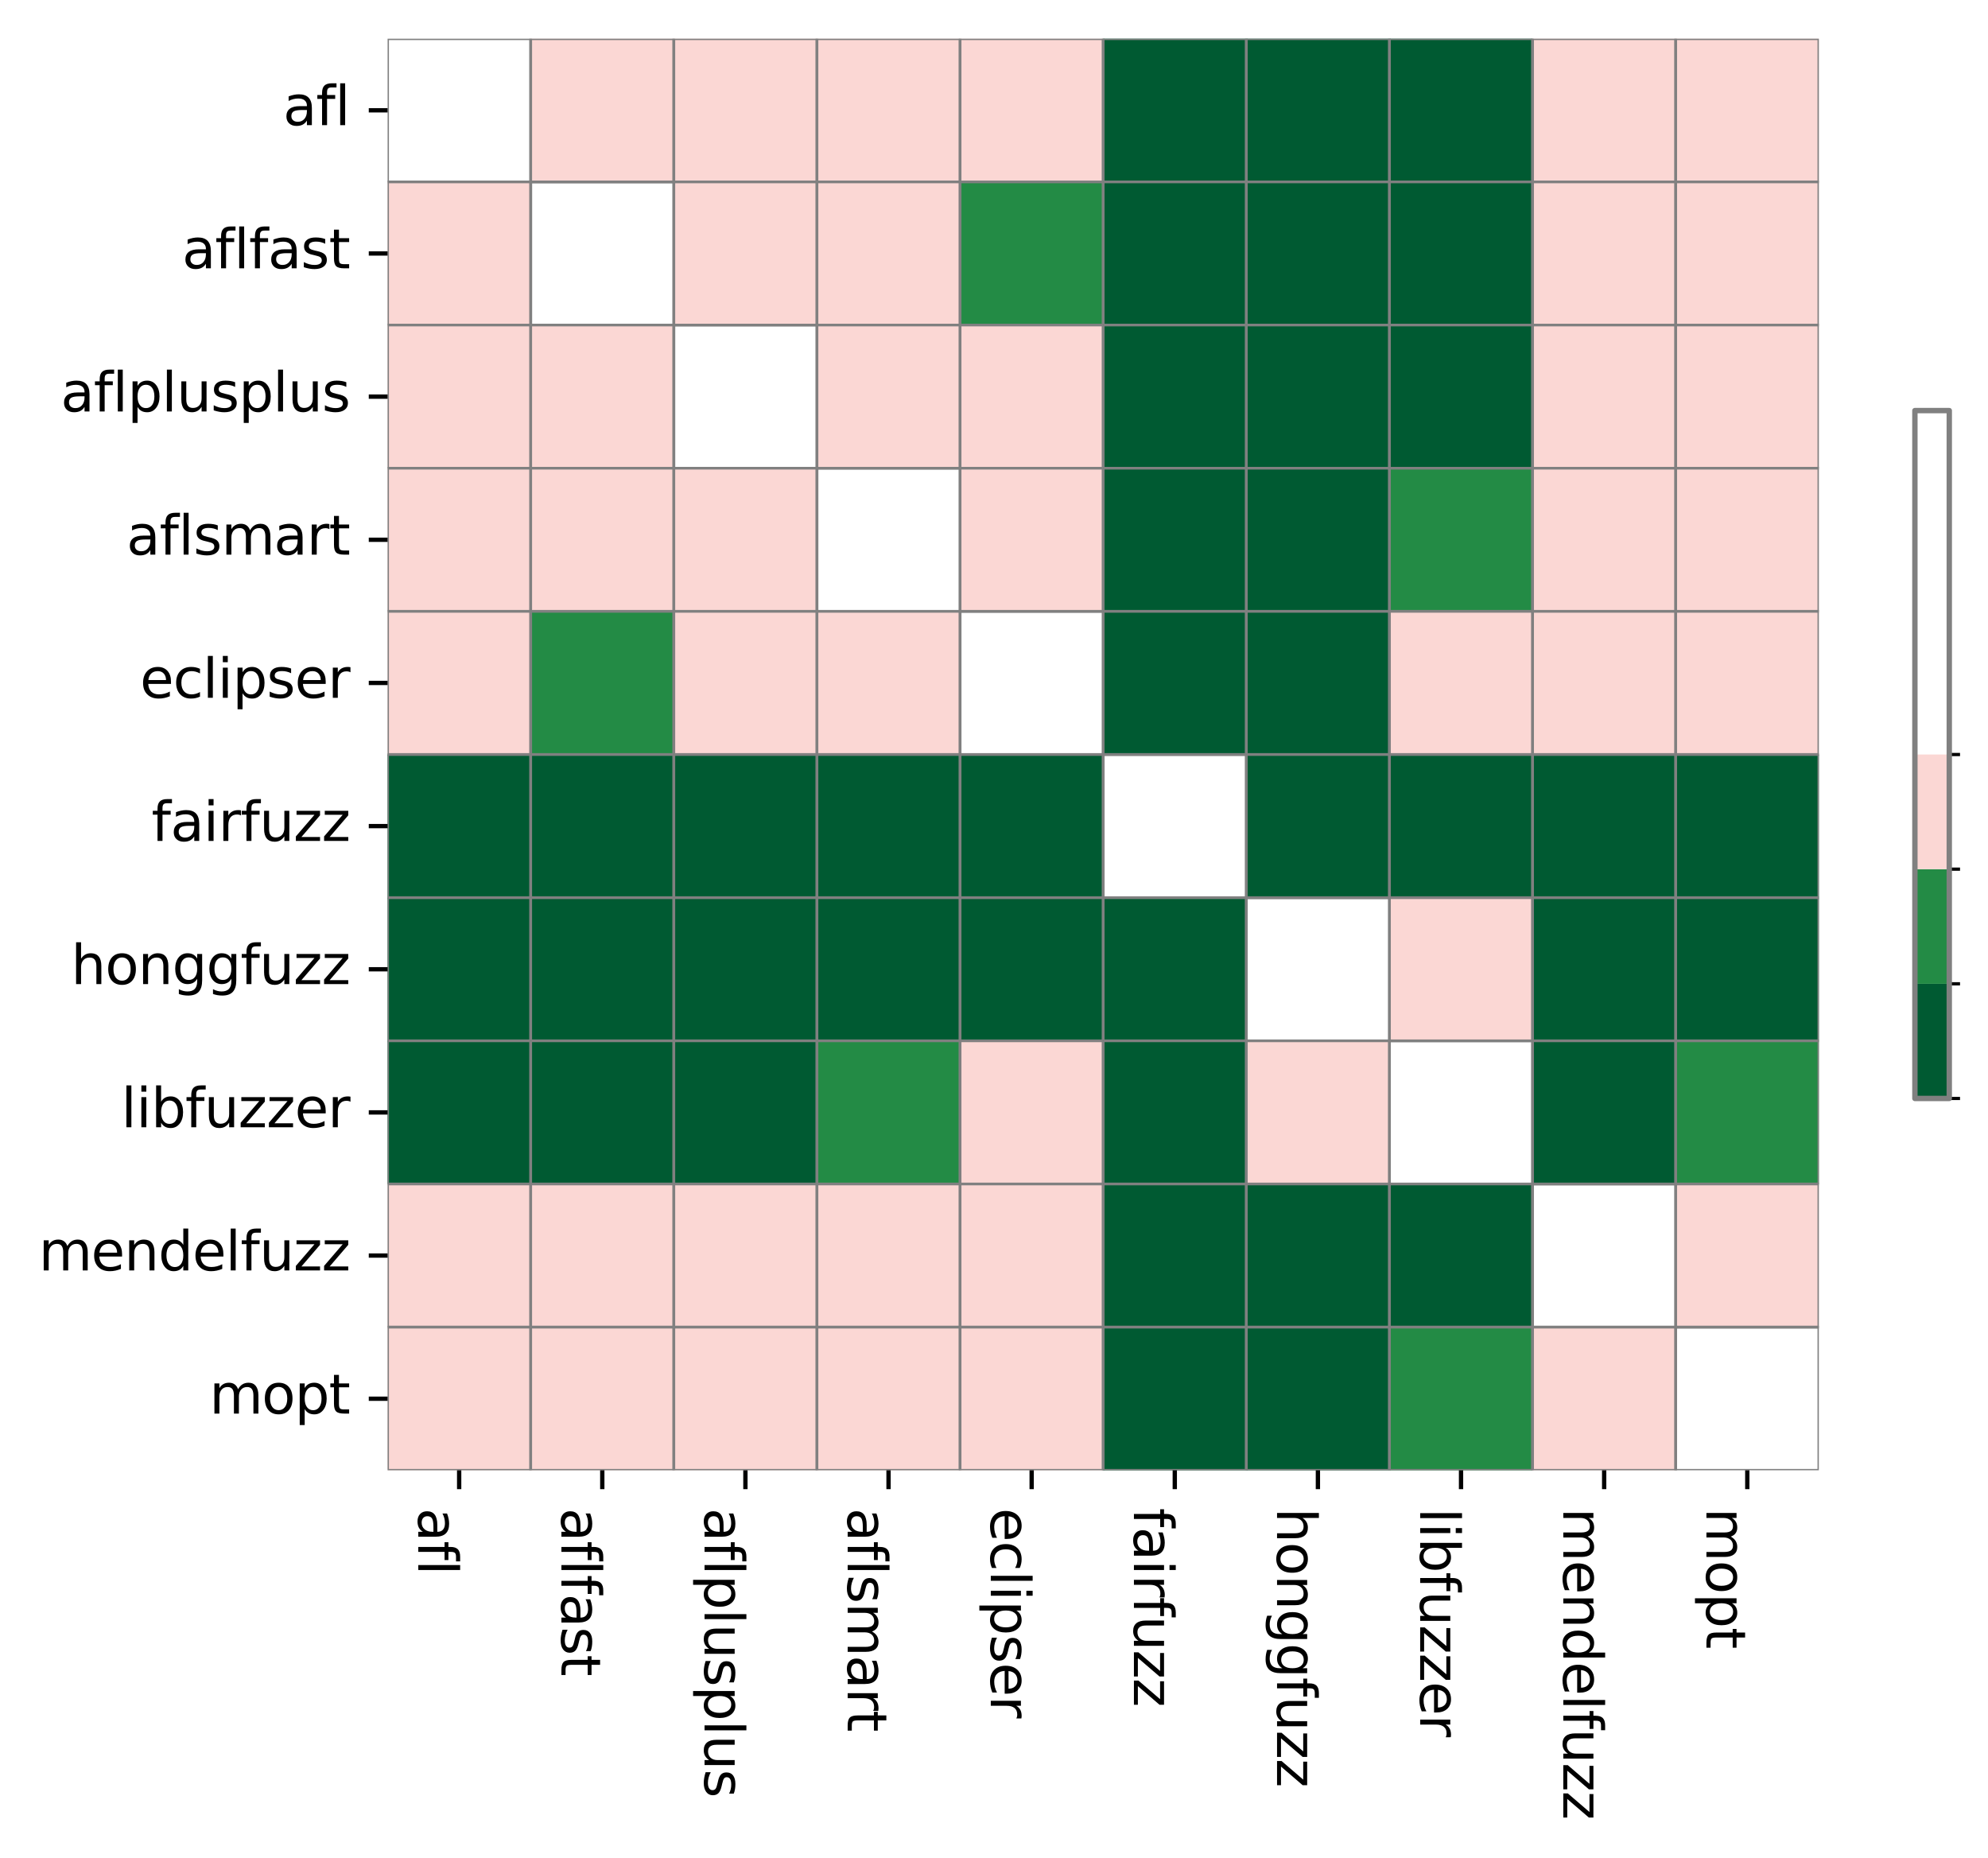 <?xml version="1.0" encoding="utf-8" standalone="no"?>
<!DOCTYPE svg PUBLIC "-//W3C//DTD SVG 1.1//EN"
  "http://www.w3.org/Graphics/SVG/1.1/DTD/svg11.dtd">
<svg xmlns:xlink="http://www.w3.org/1999/xlink" width="369.627pt" height="345.378pt" viewBox="0 0 369.627 345.378" xmlns="http://www.w3.org/2000/svg" version="1.1">
 <defs>
  <style type="text/css">*{stroke-linejoin: round; stroke-linecap: butt}</style>
 </defs>
 <g id="figure_1">
  <g id="patch_1">
   <path d="M 0 345.378 
L 369.627 345.378 
L 369.627 0 
L 0 0 
z
" style="fill: #ffffff"/>
  </g>
  <g id="axes_1">
   <g id="patch_2">
    <path d="M 72.066 273.312 
L 338.178 273.312 
L 338.178 7.2 
L 72.066 7.2 
z
" style="fill: #ffffff"/>
   </g>
   <g id="QuadMesh_1">
    <path d="M 72.066 7.2 
L 98.677 7.2 
L 98.677 33.811 
L 72.066 33.811 
L 72.066 7.2 
" clip-path="url(#p10886294db)" style="fill: none; stroke: #808080; stroke-width: 0.5"/>
    <path d="M 98.677 7.2 
L 125.288 7.2 
L 125.288 33.811 
L 98.677 33.811 
L 98.677 7.2 
" clip-path="url(#p10886294db)" style="fill: #fbd7d4; stroke: #808080; stroke-width: 0.5"/>
    <path d="M 125.288 7.2 
L 151.899 7.2 
L 151.899 33.811 
L 125.288 33.811 
L 125.288 7.2 
" clip-path="url(#p10886294db)" style="fill: #fbd7d4; stroke: #808080; stroke-width: 0.5"/>
    <path d="M 151.899 7.2 
L 178.51 7.2 
L 178.51 33.811 
L 151.899 33.811 
L 151.899 7.2 
" clip-path="url(#p10886294db)" style="fill: #fbd7d4; stroke: #808080; stroke-width: 0.5"/>
    <path d="M 178.51 7.2 
L 205.122 7.2 
L 205.122 33.811 
L 178.51 33.811 
L 178.51 7.2 
" clip-path="url(#p10886294db)" style="fill: #fbd7d4; stroke: #808080; stroke-width: 0.5"/>
    <path d="M 205.122 7.2 
L 231.733 7.2 
L 231.733 33.811 
L 205.122 33.811 
L 205.122 7.2 
" clip-path="url(#p10886294db)" style="fill: #005a32; stroke: #808080; stroke-width: 0.5"/>
    <path d="M 231.733 7.2 
L 258.344 7.2 
L 258.344 33.811 
L 231.733 33.811 
L 231.733 7.2 
" clip-path="url(#p10886294db)" style="fill: #005a32; stroke: #808080; stroke-width: 0.5"/>
    <path d="M 258.344 7.2 
L 284.955 7.2 
L 284.955 33.811 
L 258.344 33.811 
L 258.344 7.2 
" clip-path="url(#p10886294db)" style="fill: #005a32; stroke: #808080; stroke-width: 0.5"/>
    <path d="M 284.955 7.2 
L 311.566 7.2 
L 311.566 33.811 
L 284.955 33.811 
L 284.955 7.2 
" clip-path="url(#p10886294db)" style="fill: #fbd7d4; stroke: #808080; stroke-width: 0.5"/>
    <path d="M 311.566 7.2 
L 338.178 7.2 
L 338.178 33.811 
L 311.566 33.811 
L 311.566 7.2 
" clip-path="url(#p10886294db)" style="fill: #fbd7d4; stroke: #808080; stroke-width: 0.5"/>
    <path d="M 72.066 33.811 
L 98.677 33.811 
L 98.677 60.422 
L 72.066 60.422 
L 72.066 33.811 
" clip-path="url(#p10886294db)" style="fill: #fbd7d4; stroke: #808080; stroke-width: 0.5"/>
    <path d="M 98.677 33.811 
L 125.288 33.811 
L 125.288 60.422 
L 98.677 60.422 
L 98.677 33.811 
" clip-path="url(#p10886294db)" style="fill: none; stroke: #808080; stroke-width: 0.5"/>
    <path d="M 125.288 33.811 
L 151.899 33.811 
L 151.899 60.422 
L 125.288 60.422 
L 125.288 33.811 
" clip-path="url(#p10886294db)" style="fill: #fbd7d4; stroke: #808080; stroke-width: 0.5"/>
    <path d="M 151.899 33.811 
L 178.51 33.811 
L 178.51 60.422 
L 151.899 60.422 
L 151.899 33.811 
" clip-path="url(#p10886294db)" style="fill: #fbd7d4; stroke: #808080; stroke-width: 0.5"/>
    <path d="M 178.51 33.811 
L 205.122 33.811 
L 205.122 60.422 
L 178.51 60.422 
L 178.51 33.811 
" clip-path="url(#p10886294db)" style="fill: #238b45; stroke: #808080; stroke-width: 0.5"/>
    <path d="M 205.122 33.811 
L 231.733 33.811 
L 231.733 60.422 
L 205.122 60.422 
L 205.122 33.811 
" clip-path="url(#p10886294db)" style="fill: #005a32; stroke: #808080; stroke-width: 0.5"/>
    <path d="M 231.733 33.811 
L 258.344 33.811 
L 258.344 60.422 
L 231.733 60.422 
L 231.733 33.811 
" clip-path="url(#p10886294db)" style="fill: #005a32; stroke: #808080; stroke-width: 0.5"/>
    <path d="M 258.344 33.811 
L 284.955 33.811 
L 284.955 60.422 
L 258.344 60.422 
L 258.344 33.811 
" clip-path="url(#p10886294db)" style="fill: #005a32; stroke: #808080; stroke-width: 0.5"/>
    <path d="M 284.955 33.811 
L 311.566 33.811 
L 311.566 60.422 
L 284.955 60.422 
L 284.955 33.811 
" clip-path="url(#p10886294db)" style="fill: #fbd7d4; stroke: #808080; stroke-width: 0.5"/>
    <path d="M 311.566 33.811 
L 338.178 33.811 
L 338.178 60.422 
L 311.566 60.422 
L 311.566 33.811 
" clip-path="url(#p10886294db)" style="fill: #fbd7d4; stroke: #808080; stroke-width: 0.5"/>
    <path d="M 72.066 60.422 
L 98.677 60.422 
L 98.677 87.034 
L 72.066 87.034 
L 72.066 60.422 
" clip-path="url(#p10886294db)" style="fill: #fbd7d4; stroke: #808080; stroke-width: 0.5"/>
    <path d="M 98.677 60.422 
L 125.288 60.422 
L 125.288 87.034 
L 98.677 87.034 
L 98.677 60.422 
" clip-path="url(#p10886294db)" style="fill: #fbd7d4; stroke: #808080; stroke-width: 0.5"/>
    <path d="M 125.288 60.422 
L 151.899 60.422 
L 151.899 87.034 
L 125.288 87.034 
L 125.288 60.422 
" clip-path="url(#p10886294db)" style="fill: none; stroke: #808080; stroke-width: 0.5"/>
    <path d="M 151.899 60.422 
L 178.51 60.422 
L 178.51 87.034 
L 151.899 87.034 
L 151.899 60.422 
" clip-path="url(#p10886294db)" style="fill: #fbd7d4; stroke: #808080; stroke-width: 0.5"/>
    <path d="M 178.51 60.422 
L 205.122 60.422 
L 205.122 87.034 
L 178.51 87.034 
L 178.51 60.422 
" clip-path="url(#p10886294db)" style="fill: #fbd7d4; stroke: #808080; stroke-width: 0.5"/>
    <path d="M 205.122 60.422 
L 231.733 60.422 
L 231.733 87.034 
L 205.122 87.034 
L 205.122 60.422 
" clip-path="url(#p10886294db)" style="fill: #005a32; stroke: #808080; stroke-width: 0.5"/>
    <path d="M 231.733 60.422 
L 258.344 60.422 
L 258.344 87.034 
L 231.733 87.034 
L 231.733 60.422 
" clip-path="url(#p10886294db)" style="fill: #005a32; stroke: #808080; stroke-width: 0.5"/>
    <path d="M 258.344 60.422 
L 284.955 60.422 
L 284.955 87.034 
L 258.344 87.034 
L 258.344 60.422 
" clip-path="url(#p10886294db)" style="fill: #005a32; stroke: #808080; stroke-width: 0.5"/>
    <path d="M 284.955 60.422 
L 311.566 60.422 
L 311.566 87.034 
L 284.955 87.034 
L 284.955 60.422 
" clip-path="url(#p10886294db)" style="fill: #fbd7d4; stroke: #808080; stroke-width: 0.5"/>
    <path d="M 311.566 60.422 
L 338.178 60.422 
L 338.178 87.034 
L 311.566 87.034 
L 311.566 60.422 
" clip-path="url(#p10886294db)" style="fill: #fbd7d4; stroke: #808080; stroke-width: 0.5"/>
    <path d="M 72.066 87.034 
L 98.677 87.034 
L 98.677 113.645 
L 72.066 113.645 
L 72.066 87.034 
" clip-path="url(#p10886294db)" style="fill: #fbd7d4; stroke: #808080; stroke-width: 0.5"/>
    <path d="M 98.677 87.034 
L 125.288 87.034 
L 125.288 113.645 
L 98.677 113.645 
L 98.677 87.034 
" clip-path="url(#p10886294db)" style="fill: #fbd7d4; stroke: #808080; stroke-width: 0.5"/>
    <path d="M 125.288 87.034 
L 151.899 87.034 
L 151.899 113.645 
L 125.288 113.645 
L 125.288 87.034 
" clip-path="url(#p10886294db)" style="fill: #fbd7d4; stroke: #808080; stroke-width: 0.5"/>
    <path d="M 151.899 87.034 
L 178.51 87.034 
L 178.51 113.645 
L 151.899 113.645 
L 151.899 87.034 
" clip-path="url(#p10886294db)" style="fill: none; stroke: #808080; stroke-width: 0.5"/>
    <path d="M 178.51 87.034 
L 205.122 87.034 
L 205.122 113.645 
L 178.51 113.645 
L 178.51 87.034 
" clip-path="url(#p10886294db)" style="fill: #fbd7d4; stroke: #808080; stroke-width: 0.5"/>
    <path d="M 205.122 87.034 
L 231.733 87.034 
L 231.733 113.645 
L 205.122 113.645 
L 205.122 87.034 
" clip-path="url(#p10886294db)" style="fill: #005a32; stroke: #808080; stroke-width: 0.5"/>
    <path d="M 231.733 87.034 
L 258.344 87.034 
L 258.344 113.645 
L 231.733 113.645 
L 231.733 87.034 
" clip-path="url(#p10886294db)" style="fill: #005a32; stroke: #808080; stroke-width: 0.5"/>
    <path d="M 258.344 87.034 
L 284.955 87.034 
L 284.955 113.645 
L 258.344 113.645 
L 258.344 87.034 
" clip-path="url(#p10886294db)" style="fill: #238b45; stroke: #808080; stroke-width: 0.5"/>
    <path d="M 284.955 87.034 
L 311.566 87.034 
L 311.566 113.645 
L 284.955 113.645 
L 284.955 87.034 
" clip-path="url(#p10886294db)" style="fill: #fbd7d4; stroke: #808080; stroke-width: 0.5"/>
    <path d="M 311.566 87.034 
L 338.178 87.034 
L 338.178 113.645 
L 311.566 113.645 
L 311.566 87.034 
" clip-path="url(#p10886294db)" style="fill: #fbd7d4; stroke: #808080; stroke-width: 0.5"/>
    <path d="M 72.066 113.645 
L 98.677 113.645 
L 98.677 140.256 
L 72.066 140.256 
L 72.066 113.645 
" clip-path="url(#p10886294db)" style="fill: #fbd7d4; stroke: #808080; stroke-width: 0.5"/>
    <path d="M 98.677 113.645 
L 125.288 113.645 
L 125.288 140.256 
L 98.677 140.256 
L 98.677 113.645 
" clip-path="url(#p10886294db)" style="fill: #238b45; stroke: #808080; stroke-width: 0.5"/>
    <path d="M 125.288 113.645 
L 151.899 113.645 
L 151.899 140.256 
L 125.288 140.256 
L 125.288 113.645 
" clip-path="url(#p10886294db)" style="fill: #fbd7d4; stroke: #808080; stroke-width: 0.5"/>
    <path d="M 151.899 113.645 
L 178.51 113.645 
L 178.51 140.256 
L 151.899 140.256 
L 151.899 113.645 
" clip-path="url(#p10886294db)" style="fill: #fbd7d4; stroke: #808080; stroke-width: 0.5"/>
    <path d="M 178.51 113.645 
L 205.122 113.645 
L 205.122 140.256 
L 178.51 140.256 
L 178.51 113.645 
" clip-path="url(#p10886294db)" style="fill: none; stroke: #808080; stroke-width: 0.5"/>
    <path d="M 205.122 113.645 
L 231.733 113.645 
L 231.733 140.256 
L 205.122 140.256 
L 205.122 113.645 
" clip-path="url(#p10886294db)" style="fill: #005a32; stroke: #808080; stroke-width: 0.5"/>
    <path d="M 231.733 113.645 
L 258.344 113.645 
L 258.344 140.256 
L 231.733 140.256 
L 231.733 113.645 
" clip-path="url(#p10886294db)" style="fill: #005a32; stroke: #808080; stroke-width: 0.5"/>
    <path d="M 258.344 113.645 
L 284.955 113.645 
L 284.955 140.256 
L 258.344 140.256 
L 258.344 113.645 
" clip-path="url(#p10886294db)" style="fill: #fbd7d4; stroke: #808080; stroke-width: 0.5"/>
    <path d="M 284.955 113.645 
L 311.566 113.645 
L 311.566 140.256 
L 284.955 140.256 
L 284.955 113.645 
" clip-path="url(#p10886294db)" style="fill: #fbd7d4; stroke: #808080; stroke-width: 0.5"/>
    <path d="M 311.566 113.645 
L 338.178 113.645 
L 338.178 140.256 
L 311.566 140.256 
L 311.566 113.645 
" clip-path="url(#p10886294db)" style="fill: #fbd7d4; stroke: #808080; stroke-width: 0.5"/>
    <path d="M 72.066 140.256 
L 98.677 140.256 
L 98.677 166.867 
L 72.066 166.867 
L 72.066 140.256 
" clip-path="url(#p10886294db)" style="fill: #005a32; stroke: #808080; stroke-width: 0.5"/>
    <path d="M 98.677 140.256 
L 125.288 140.256 
L 125.288 166.867 
L 98.677 166.867 
L 98.677 140.256 
" clip-path="url(#p10886294db)" style="fill: #005a32; stroke: #808080; stroke-width: 0.5"/>
    <path d="M 125.288 140.256 
L 151.899 140.256 
L 151.899 166.867 
L 125.288 166.867 
L 125.288 140.256 
" clip-path="url(#p10886294db)" style="fill: #005a32; stroke: #808080; stroke-width: 0.5"/>
    <path d="M 151.899 140.256 
L 178.51 140.256 
L 178.51 166.867 
L 151.899 166.867 
L 151.899 140.256 
" clip-path="url(#p10886294db)" style="fill: #005a32; stroke: #808080; stroke-width: 0.5"/>
    <path d="M 178.51 140.256 
L 205.122 140.256 
L 205.122 166.867 
L 178.51 166.867 
L 178.51 140.256 
" clip-path="url(#p10886294db)" style="fill: #005a32; stroke: #808080; stroke-width: 0.5"/>
    <path d="M 205.122 140.256 
L 231.733 140.256 
L 231.733 166.867 
L 205.122 166.867 
L 205.122 140.256 
" clip-path="url(#p10886294db)" style="fill: none; stroke: #808080; stroke-width: 0.5"/>
    <path d="M 231.733 140.256 
L 258.344 140.256 
L 258.344 166.867 
L 231.733 166.867 
L 231.733 140.256 
" clip-path="url(#p10886294db)" style="fill: #005a32; stroke: #808080; stroke-width: 0.5"/>
    <path d="M 258.344 140.256 
L 284.955 140.256 
L 284.955 166.867 
L 258.344 166.867 
L 258.344 140.256 
" clip-path="url(#p10886294db)" style="fill: #005a32; stroke: #808080; stroke-width: 0.5"/>
    <path d="M 284.955 140.256 
L 311.566 140.256 
L 311.566 166.867 
L 284.955 166.867 
L 284.955 140.256 
" clip-path="url(#p10886294db)" style="fill: #005a32; stroke: #808080; stroke-width: 0.5"/>
    <path d="M 311.566 140.256 
L 338.178 140.256 
L 338.178 166.867 
L 311.566 166.867 
L 311.566 140.256 
" clip-path="url(#p10886294db)" style="fill: #005a32; stroke: #808080; stroke-width: 0.5"/>
    <path d="M 72.066 166.867 
L 98.677 166.867 
L 98.677 193.478 
L 72.066 193.478 
L 72.066 166.867 
" clip-path="url(#p10886294db)" style="fill: #005a32; stroke: #808080; stroke-width: 0.5"/>
    <path d="M 98.677 166.867 
L 125.288 166.867 
L 125.288 193.478 
L 98.677 193.478 
L 98.677 166.867 
" clip-path="url(#p10886294db)" style="fill: #005a32; stroke: #808080; stroke-width: 0.5"/>
    <path d="M 125.288 166.867 
L 151.899 166.867 
L 151.899 193.478 
L 125.288 193.478 
L 125.288 166.867 
" clip-path="url(#p10886294db)" style="fill: #005a32; stroke: #808080; stroke-width: 0.5"/>
    <path d="M 151.899 166.867 
L 178.51 166.867 
L 178.51 193.478 
L 151.899 193.478 
L 151.899 166.867 
" clip-path="url(#p10886294db)" style="fill: #005a32; stroke: #808080; stroke-width: 0.5"/>
    <path d="M 178.51 166.867 
L 205.122 166.867 
L 205.122 193.478 
L 178.51 193.478 
L 178.51 166.867 
" clip-path="url(#p10886294db)" style="fill: #005a32; stroke: #808080; stroke-width: 0.5"/>
    <path d="M 205.122 166.867 
L 231.733 166.867 
L 231.733 193.478 
L 205.122 193.478 
L 205.122 166.867 
" clip-path="url(#p10886294db)" style="fill: #005a32; stroke: #808080; stroke-width: 0.5"/>
    <path d="M 231.733 166.867 
L 258.344 166.867 
L 258.344 193.478 
L 231.733 193.478 
L 231.733 166.867 
" clip-path="url(#p10886294db)" style="fill: none; stroke: #808080; stroke-width: 0.5"/>
    <path d="M 258.344 166.867 
L 284.955 166.867 
L 284.955 193.478 
L 258.344 193.478 
L 258.344 166.867 
" clip-path="url(#p10886294db)" style="fill: #fbd7d4; stroke: #808080; stroke-width: 0.5"/>
    <path d="M 284.955 166.867 
L 311.566 166.867 
L 311.566 193.478 
L 284.955 193.478 
L 284.955 166.867 
" clip-path="url(#p10886294db)" style="fill: #005a32; stroke: #808080; stroke-width: 0.5"/>
    <path d="M 311.566 166.867 
L 338.178 166.867 
L 338.178 193.478 
L 311.566 193.478 
L 311.566 166.867 
" clip-path="url(#p10886294db)" style="fill: #005a32; stroke: #808080; stroke-width: 0.5"/>
    <path d="M 72.066 193.478 
L 98.677 193.478 
L 98.677 220.09 
L 72.066 220.09 
L 72.066 193.478 
" clip-path="url(#p10886294db)" style="fill: #005a32; stroke: #808080; stroke-width: 0.5"/>
    <path d="M 98.677 193.478 
L 125.288 193.478 
L 125.288 220.09 
L 98.677 220.09 
L 98.677 193.478 
" clip-path="url(#p10886294db)" style="fill: #005a32; stroke: #808080; stroke-width: 0.5"/>
    <path d="M 125.288 193.478 
L 151.899 193.478 
L 151.899 220.09 
L 125.288 220.09 
L 125.288 193.478 
" clip-path="url(#p10886294db)" style="fill: #005a32; stroke: #808080; stroke-width: 0.5"/>
    <path d="M 151.899 193.478 
L 178.51 193.478 
L 178.51 220.09 
L 151.899 220.09 
L 151.899 193.478 
" clip-path="url(#p10886294db)" style="fill: #238b45; stroke: #808080; stroke-width: 0.5"/>
    <path d="M 178.51 193.478 
L 205.122 193.478 
L 205.122 220.09 
L 178.51 220.09 
L 178.51 193.478 
" clip-path="url(#p10886294db)" style="fill: #fbd7d4; stroke: #808080; stroke-width: 0.5"/>
    <path d="M 205.122 193.478 
L 231.733 193.478 
L 231.733 220.09 
L 205.122 220.09 
L 205.122 193.478 
" clip-path="url(#p10886294db)" style="fill: #005a32; stroke: #808080; stroke-width: 0.5"/>
    <path d="M 231.733 193.478 
L 258.344 193.478 
L 258.344 220.09 
L 231.733 220.09 
L 231.733 193.478 
" clip-path="url(#p10886294db)" style="fill: #fbd7d4; stroke: #808080; stroke-width: 0.5"/>
    <path d="M 258.344 193.478 
L 284.955 193.478 
L 284.955 220.09 
L 258.344 220.09 
L 258.344 193.478 
" clip-path="url(#p10886294db)" style="fill: none; stroke: #808080; stroke-width: 0.5"/>
    <path d="M 284.955 193.478 
L 311.566 193.478 
L 311.566 220.09 
L 284.955 220.09 
L 284.955 193.478 
" clip-path="url(#p10886294db)" style="fill: #005a32; stroke: #808080; stroke-width: 0.5"/>
    <path d="M 311.566 193.478 
L 338.178 193.478 
L 338.178 220.09 
L 311.566 220.09 
L 311.566 193.478 
" clip-path="url(#p10886294db)" style="fill: #238b45; stroke: #808080; stroke-width: 0.5"/>
    <path d="M 72.066 220.09 
L 98.677 220.09 
L 98.677 246.701 
L 72.066 246.701 
L 72.066 220.09 
" clip-path="url(#p10886294db)" style="fill: #fbd7d4; stroke: #808080; stroke-width: 0.5"/>
    <path d="M 98.677 220.09 
L 125.288 220.09 
L 125.288 246.701 
L 98.677 246.701 
L 98.677 220.09 
" clip-path="url(#p10886294db)" style="fill: #fbd7d4; stroke: #808080; stroke-width: 0.5"/>
    <path d="M 125.288 220.09 
L 151.899 220.09 
L 151.899 246.701 
L 125.288 246.701 
L 125.288 220.09 
" clip-path="url(#p10886294db)" style="fill: #fbd7d4; stroke: #808080; stroke-width: 0.5"/>
    <path d="M 151.899 220.09 
L 178.51 220.09 
L 178.51 246.701 
L 151.899 246.701 
L 151.899 220.09 
" clip-path="url(#p10886294db)" style="fill: #fbd7d4; stroke: #808080; stroke-width: 0.5"/>
    <path d="M 178.51 220.09 
L 205.122 220.09 
L 205.122 246.701 
L 178.51 246.701 
L 178.51 220.09 
" clip-path="url(#p10886294db)" style="fill: #fbd7d4; stroke: #808080; stroke-width: 0.5"/>
    <path d="M 205.122 220.09 
L 231.733 220.09 
L 231.733 246.701 
L 205.122 246.701 
L 205.122 220.09 
" clip-path="url(#p10886294db)" style="fill: #005a32; stroke: #808080; stroke-width: 0.5"/>
    <path d="M 231.733 220.09 
L 258.344 220.09 
L 258.344 246.701 
L 231.733 246.701 
L 231.733 220.09 
" clip-path="url(#p10886294db)" style="fill: #005a32; stroke: #808080; stroke-width: 0.5"/>
    <path d="M 258.344 220.09 
L 284.955 220.09 
L 284.955 246.701 
L 258.344 246.701 
L 258.344 220.09 
" clip-path="url(#p10886294db)" style="fill: #005a32; stroke: #808080; stroke-width: 0.5"/>
    <path d="M 284.955 220.09 
L 311.566 220.09 
L 311.566 246.701 
L 284.955 246.701 
L 284.955 220.09 
" clip-path="url(#p10886294db)" style="fill: none; stroke: #808080; stroke-width: 0.5"/>
    <path d="M 311.566 220.09 
L 338.178 220.09 
L 338.178 246.701 
L 311.566 246.701 
L 311.566 220.09 
" clip-path="url(#p10886294db)" style="fill: #fbd7d4; stroke: #808080; stroke-width: 0.5"/>
    <path d="M 72.066 246.701 
L 98.677 246.701 
L 98.677 273.312 
L 72.066 273.312 
L 72.066 246.701 
" clip-path="url(#p10886294db)" style="fill: #fbd7d4; stroke: #808080; stroke-width: 0.5"/>
    <path d="M 98.677 246.701 
L 125.288 246.701 
L 125.288 273.312 
L 98.677 273.312 
L 98.677 246.701 
" clip-path="url(#p10886294db)" style="fill: #fbd7d4; stroke: #808080; stroke-width: 0.5"/>
    <path d="M 125.288 246.701 
L 151.899 246.701 
L 151.899 273.312 
L 125.288 273.312 
L 125.288 246.701 
" clip-path="url(#p10886294db)" style="fill: #fbd7d4; stroke: #808080; stroke-width: 0.5"/>
    <path d="M 151.899 246.701 
L 178.51 246.701 
L 178.51 273.312 
L 151.899 273.312 
L 151.899 246.701 
" clip-path="url(#p10886294db)" style="fill: #fbd7d4; stroke: #808080; stroke-width: 0.5"/>
    <path d="M 178.51 246.701 
L 205.122 246.701 
L 205.122 273.312 
L 178.51 273.312 
L 178.51 246.701 
" clip-path="url(#p10886294db)" style="fill: #fbd7d4; stroke: #808080; stroke-width: 0.5"/>
    <path d="M 205.122 246.701 
L 231.733 246.701 
L 231.733 273.312 
L 205.122 273.312 
L 205.122 246.701 
" clip-path="url(#p10886294db)" style="fill: #005a32; stroke: #808080; stroke-width: 0.5"/>
    <path d="M 231.733 246.701 
L 258.344 246.701 
L 258.344 273.312 
L 231.733 273.312 
L 231.733 246.701 
" clip-path="url(#p10886294db)" style="fill: #005a32; stroke: #808080; stroke-width: 0.5"/>
    <path d="M 258.344 246.701 
L 284.955 246.701 
L 284.955 273.312 
L 258.344 273.312 
L 258.344 246.701 
" clip-path="url(#p10886294db)" style="fill: #238b45; stroke: #808080; stroke-width: 0.5"/>
    <path d="M 284.955 246.701 
L 311.566 246.701 
L 311.566 273.312 
L 284.955 273.312 
L 284.955 246.701 
" clip-path="url(#p10886294db)" style="fill: #fbd7d4; stroke: #808080; stroke-width: 0.5"/>
    <path d="M 311.566 246.701 
L 338.178 246.701 
L 338.178 273.312 
L 311.566 273.312 
L 311.566 246.701 
" clip-path="url(#p10886294db)" style="fill: none; stroke: #808080; stroke-width: 0.5"/>
   </g>
   <g id="matplotlib.axis_1">
    <g id="xtick_1">
     <g id="line2d_1">
      <defs>
       <path id="m57bfde5b71" d="M 0 0 
L 0 3.5 
" style="stroke: #000000; stroke-width: 0.8"/>
      </defs>
      <g>
       <use xlink:href="#m57bfde5b71" x="85.371" y="273.312" style="stroke: #000000; stroke-width: 0.8"/>
      </g>
     </g>
     <g id="text_1">
      <!-- afl -->
      <g transform="translate(77.773 280.312) rotate(-270) scale(0.1 -0.1)">
       <defs>
        <path id="DejaVuSans-61" d="M 2194 1759 
Q 1497 1759 1228 1600 
Q 959 1441 959 1056 
Q 959 750 1161 570 
Q 1363 391 1709 391 
Q 2188 391 2477 730 
Q 2766 1069 2766 1631 
L 2766 1759 
L 2194 1759 
z
M 3341 1997 
L 3341 0 
L 2766 0 
L 2766 531 
Q 2569 213 2275 61 
Q 1981 -91 1556 -91 
Q 1019 -91 701 211 
Q 384 513 384 1019 
Q 384 1609 779 1909 
Q 1175 2209 1959 2209 
L 2766 2209 
L 2766 2266 
Q 2766 2663 2505 2880 
Q 2244 3097 1772 3097 
Q 1472 3097 1187 3025 
Q 903 2953 641 2809 
L 641 3341 
Q 956 3463 1253 3523 
Q 1550 3584 1831 3584 
Q 2591 3584 2966 3190 
Q 3341 2797 3341 1997 
z
" transform="scale(0.016)"/>
        <path id="DejaVuSans-66" d="M 2375 4863 
L 2375 4384 
L 1825 4384 
Q 1516 4384 1395 4259 
Q 1275 4134 1275 3809 
L 1275 3500 
L 2222 3500 
L 2222 3053 
L 1275 3053 
L 1275 0 
L 697 0 
L 697 3053 
L 147 3053 
L 147 3500 
L 697 3500 
L 697 3744 
Q 697 4328 969 4595 
Q 1241 4863 1831 4863 
L 2375 4863 
z
" transform="scale(0.016)"/>
        <path id="DejaVuSans-6c" d="M 603 4863 
L 1178 4863 
L 1178 0 
L 603 0 
L 603 4863 
z
" transform="scale(0.016)"/>
       </defs>
       <use xlink:href="#DejaVuSans-61"/>
       <use xlink:href="#DejaVuSans-66" x="61.279"/>
       <use xlink:href="#DejaVuSans-6c" x="96.484"/>
      </g>
     </g>
    </g>
    <g id="xtick_2">
     <g id="line2d_2">
      <g>
       <use xlink:href="#m57bfde5b71" x="111.982" y="273.312" style="stroke: #000000; stroke-width: 0.8"/>
      </g>
     </g>
     <g id="text_2">
      <!-- aflfast -->
      <g transform="translate(104.384 280.312) rotate(-270) scale(0.1 -0.1)">
       <defs>
        <path id="DejaVuSans-73" d="M 2834 3397 
L 2834 2853 
Q 2591 2978 2328 3040 
Q 2066 3103 1784 3103 
Q 1356 3103 1142 2972 
Q 928 2841 928 2578 
Q 928 2378 1081 2264 
Q 1234 2150 1697 2047 
L 1894 2003 
Q 2506 1872 2764 1633 
Q 3022 1394 3022 966 
Q 3022 478 2636 193 
Q 2250 -91 1575 -91 
Q 1294 -91 989 -36 
Q 684 19 347 128 
L 347 722 
Q 666 556 975 473 
Q 1284 391 1588 391 
Q 1994 391 2212 530 
Q 2431 669 2431 922 
Q 2431 1156 2273 1281 
Q 2116 1406 1581 1522 
L 1381 1569 
Q 847 1681 609 1914 
Q 372 2147 372 2553 
Q 372 3047 722 3315 
Q 1072 3584 1716 3584 
Q 2034 3584 2315 3537 
Q 2597 3491 2834 3397 
z
" transform="scale(0.016)"/>
        <path id="DejaVuSans-74" d="M 1172 4494 
L 1172 3500 
L 2356 3500 
L 2356 3053 
L 1172 3053 
L 1172 1153 
Q 1172 725 1289 603 
Q 1406 481 1766 481 
L 2356 481 
L 2356 0 
L 1766 0 
Q 1100 0 847 248 
Q 594 497 594 1153 
L 594 3053 
L 172 3053 
L 172 3500 
L 594 3500 
L 594 4494 
L 1172 4494 
z
" transform="scale(0.016)"/>
       </defs>
       <use xlink:href="#DejaVuSans-61"/>
       <use xlink:href="#DejaVuSans-66" x="61.279"/>
       <use xlink:href="#DejaVuSans-6c" x="96.484"/>
       <use xlink:href="#DejaVuSans-66" x="124.268"/>
       <use xlink:href="#DejaVuSans-61" x="159.473"/>
       <use xlink:href="#DejaVuSans-73" x="220.752"/>
       <use xlink:href="#DejaVuSans-74" x="272.852"/>
      </g>
     </g>
    </g>
    <g id="xtick_3">
     <g id="line2d_3">
      <g>
       <use xlink:href="#m57bfde5b71" x="138.594" y="273.312" style="stroke: #000000; stroke-width: 0.8"/>
      </g>
     </g>
     <g id="text_3">
      <!-- aflplusplus -->
      <g transform="translate(130.995 280.312) rotate(-270) scale(0.1 -0.1)">
       <defs>
        <path id="DejaVuSans-70" d="M 1159 525 
L 1159 -1331 
L 581 -1331 
L 581 3500 
L 1159 3500 
L 1159 2969 
Q 1341 3281 1617 3432 
Q 1894 3584 2278 3584 
Q 2916 3584 3314 3078 
Q 3713 2572 3713 1747 
Q 3713 922 3314 415 
Q 2916 -91 2278 -91 
Q 1894 -91 1617 61 
Q 1341 213 1159 525 
z
M 3116 1747 
Q 3116 2381 2855 2742 
Q 2594 3103 2138 3103 
Q 1681 3103 1420 2742 
Q 1159 2381 1159 1747 
Q 1159 1113 1420 752 
Q 1681 391 2138 391 
Q 2594 391 2855 752 
Q 3116 1113 3116 1747 
z
" transform="scale(0.016)"/>
        <path id="DejaVuSans-75" d="M 544 1381 
L 544 3500 
L 1119 3500 
L 1119 1403 
Q 1119 906 1312 657 
Q 1506 409 1894 409 
Q 2359 409 2629 706 
Q 2900 1003 2900 1516 
L 2900 3500 
L 3475 3500 
L 3475 0 
L 2900 0 
L 2900 538 
Q 2691 219 2414 64 
Q 2138 -91 1772 -91 
Q 1169 -91 856 284 
Q 544 659 544 1381 
z
M 1991 3584 
L 1991 3584 
z
" transform="scale(0.016)"/>
       </defs>
       <use xlink:href="#DejaVuSans-61"/>
       <use xlink:href="#DejaVuSans-66" x="61.279"/>
       <use xlink:href="#DejaVuSans-6c" x="96.484"/>
       <use xlink:href="#DejaVuSans-70" x="124.268"/>
       <use xlink:href="#DejaVuSans-6c" x="187.744"/>
       <use xlink:href="#DejaVuSans-75" x="215.527"/>
       <use xlink:href="#DejaVuSans-73" x="278.906"/>
       <use xlink:href="#DejaVuSans-70" x="331.006"/>
       <use xlink:href="#DejaVuSans-6c" x="394.482"/>
       <use xlink:href="#DejaVuSans-75" x="422.266"/>
       <use xlink:href="#DejaVuSans-73" x="485.645"/>
      </g>
     </g>
    </g>
    <g id="xtick_4">
     <g id="line2d_4">
      <g>
       <use xlink:href="#m57bfde5b71" x="165.205" y="273.312" style="stroke: #000000; stroke-width: 0.8"/>
      </g>
     </g>
     <g id="text_4">
      <!-- aflsmart -->
      <g transform="translate(157.606 280.312) rotate(-270) scale(0.1 -0.1)">
       <defs>
        <path id="DejaVuSans-6d" d="M 3328 2828 
Q 3544 3216 3844 3400 
Q 4144 3584 4550 3584 
Q 5097 3584 5394 3201 
Q 5691 2819 5691 2113 
L 5691 0 
L 5113 0 
L 5113 2094 
Q 5113 2597 4934 2840 
Q 4756 3084 4391 3084 
Q 3944 3084 3684 2787 
Q 3425 2491 3425 1978 
L 3425 0 
L 2847 0 
L 2847 2094 
Q 2847 2600 2669 2842 
Q 2491 3084 2119 3084 
Q 1678 3084 1418 2786 
Q 1159 2488 1159 1978 
L 1159 0 
L 581 0 
L 581 3500 
L 1159 3500 
L 1159 2956 
Q 1356 3278 1631 3431 
Q 1906 3584 2284 3584 
Q 2666 3584 2933 3390 
Q 3200 3197 3328 2828 
z
" transform="scale(0.016)"/>
        <path id="DejaVuSans-72" d="M 2631 2963 
Q 2534 3019 2420 3045 
Q 2306 3072 2169 3072 
Q 1681 3072 1420 2755 
Q 1159 2438 1159 1844 
L 1159 0 
L 581 0 
L 581 3500 
L 1159 3500 
L 1159 2956 
Q 1341 3275 1631 3429 
Q 1922 3584 2338 3584 
Q 2397 3584 2469 3576 
Q 2541 3569 2628 3553 
L 2631 2963 
z
" transform="scale(0.016)"/>
       </defs>
       <use xlink:href="#DejaVuSans-61"/>
       <use xlink:href="#DejaVuSans-66" x="61.279"/>
       <use xlink:href="#DejaVuSans-6c" x="96.484"/>
       <use xlink:href="#DejaVuSans-73" x="124.268"/>
       <use xlink:href="#DejaVuSans-6d" x="176.367"/>
       <use xlink:href="#DejaVuSans-61" x="273.779"/>
       <use xlink:href="#DejaVuSans-72" x="335.059"/>
       <use xlink:href="#DejaVuSans-74" x="376.172"/>
      </g>
     </g>
    </g>
    <g id="xtick_5">
     <g id="line2d_5">
      <g>
       <use xlink:href="#m57bfde5b71" x="191.816" y="273.312" style="stroke: #000000; stroke-width: 0.8"/>
      </g>
     </g>
     <g id="text_5">
      <!-- eclipser -->
      <g transform="translate(184.218 280.312) rotate(-270) scale(0.1 -0.1)">
       <defs>
        <path id="DejaVuSans-65" d="M 3597 1894 
L 3597 1613 
L 953 1613 
Q 991 1019 1311 708 
Q 1631 397 2203 397 
Q 2534 397 2845 478 
Q 3156 559 3463 722 
L 3463 178 
Q 3153 47 2828 -22 
Q 2503 -91 2169 -91 
Q 1331 -91 842 396 
Q 353 884 353 1716 
Q 353 2575 817 3079 
Q 1281 3584 2069 3584 
Q 2775 3584 3186 3129 
Q 3597 2675 3597 1894 
z
M 3022 2063 
Q 3016 2534 2758 2815 
Q 2500 3097 2075 3097 
Q 1594 3097 1305 2825 
Q 1016 2553 972 2059 
L 3022 2063 
z
" transform="scale(0.016)"/>
        <path id="DejaVuSans-63" d="M 3122 3366 
L 3122 2828 
Q 2878 2963 2633 3030 
Q 2388 3097 2138 3097 
Q 1578 3097 1268 2742 
Q 959 2388 959 1747 
Q 959 1106 1268 751 
Q 1578 397 2138 397 
Q 2388 397 2633 464 
Q 2878 531 3122 666 
L 3122 134 
Q 2881 22 2623 -34 
Q 2366 -91 2075 -91 
Q 1284 -91 818 406 
Q 353 903 353 1747 
Q 353 2603 823 3093 
Q 1294 3584 2113 3584 
Q 2378 3584 2631 3529 
Q 2884 3475 3122 3366 
z
" transform="scale(0.016)"/>
        <path id="DejaVuSans-69" d="M 603 3500 
L 1178 3500 
L 1178 0 
L 603 0 
L 603 3500 
z
M 603 4863 
L 1178 4863 
L 1178 4134 
L 603 4134 
L 603 4863 
z
" transform="scale(0.016)"/>
       </defs>
       <use xlink:href="#DejaVuSans-65"/>
       <use xlink:href="#DejaVuSans-63" x="61.523"/>
       <use xlink:href="#DejaVuSans-6c" x="116.504"/>
       <use xlink:href="#DejaVuSans-69" x="144.287"/>
       <use xlink:href="#DejaVuSans-70" x="172.07"/>
       <use xlink:href="#DejaVuSans-73" x="235.547"/>
       <use xlink:href="#DejaVuSans-65" x="287.646"/>
       <use xlink:href="#DejaVuSans-72" x="349.17"/>
      </g>
     </g>
    </g>
    <g id="xtick_6">
     <g id="line2d_6">
      <g>
       <use xlink:href="#m57bfde5b71" x="218.427" y="273.312" style="stroke: #000000; stroke-width: 0.8"/>
      </g>
     </g>
     <g id="text_6">
      <!-- fairfuzz -->
      <g transform="translate(210.829 280.312) rotate(-270) scale(0.1 -0.1)">
       <defs>
        <path id="DejaVuSans-7a" d="M 353 3500 
L 3084 3500 
L 3084 2975 
L 922 459 
L 3084 459 
L 3084 0 
L 275 0 
L 275 525 
L 2438 3041 
L 353 3041 
L 353 3500 
z
" transform="scale(0.016)"/>
       </defs>
       <use xlink:href="#DejaVuSans-66"/>
       <use xlink:href="#DejaVuSans-61" x="35.205"/>
       <use xlink:href="#DejaVuSans-69" x="96.484"/>
       <use xlink:href="#DejaVuSans-72" x="124.268"/>
       <use xlink:href="#DejaVuSans-66" x="165.381"/>
       <use xlink:href="#DejaVuSans-75" x="200.586"/>
       <use xlink:href="#DejaVuSans-7a" x="263.965"/>
       <use xlink:href="#DejaVuSans-7a" x="316.455"/>
      </g>
     </g>
    </g>
    <g id="xtick_7">
     <g id="line2d_7">
      <g>
       <use xlink:href="#m57bfde5b71" x="245.038" y="273.312" style="stroke: #000000; stroke-width: 0.8"/>
      </g>
     </g>
     <g id="text_7">
      <!-- honggfuzz -->
      <g transform="translate(237.44 280.312) rotate(-270) scale(0.1 -0.1)">
       <defs>
        <path id="DejaVuSans-68" d="M 3513 2113 
L 3513 0 
L 2938 0 
L 2938 2094 
Q 2938 2591 2744 2837 
Q 2550 3084 2163 3084 
Q 1697 3084 1428 2787 
Q 1159 2491 1159 1978 
L 1159 0 
L 581 0 
L 581 4863 
L 1159 4863 
L 1159 2956 
Q 1366 3272 1645 3428 
Q 1925 3584 2291 3584 
Q 2894 3584 3203 3211 
Q 3513 2838 3513 2113 
z
" transform="scale(0.016)"/>
        <path id="DejaVuSans-6f" d="M 1959 3097 
Q 1497 3097 1228 2736 
Q 959 2375 959 1747 
Q 959 1119 1226 758 
Q 1494 397 1959 397 
Q 2419 397 2687 759 
Q 2956 1122 2956 1747 
Q 2956 2369 2687 2733 
Q 2419 3097 1959 3097 
z
M 1959 3584 
Q 2709 3584 3137 3096 
Q 3566 2609 3566 1747 
Q 3566 888 3137 398 
Q 2709 -91 1959 -91 
Q 1206 -91 779 398 
Q 353 888 353 1747 
Q 353 2609 779 3096 
Q 1206 3584 1959 3584 
z
" transform="scale(0.016)"/>
        <path id="DejaVuSans-6e" d="M 3513 2113 
L 3513 0 
L 2938 0 
L 2938 2094 
Q 2938 2591 2744 2837 
Q 2550 3084 2163 3084 
Q 1697 3084 1428 2787 
Q 1159 2491 1159 1978 
L 1159 0 
L 581 0 
L 581 3500 
L 1159 3500 
L 1159 2956 
Q 1366 3272 1645 3428 
Q 1925 3584 2291 3584 
Q 2894 3584 3203 3211 
Q 3513 2838 3513 2113 
z
" transform="scale(0.016)"/>
        <path id="DejaVuSans-67" d="M 2906 1791 
Q 2906 2416 2648 2759 
Q 2391 3103 1925 3103 
Q 1463 3103 1205 2759 
Q 947 2416 947 1791 
Q 947 1169 1205 825 
Q 1463 481 1925 481 
Q 2391 481 2648 825 
Q 2906 1169 2906 1791 
z
M 3481 434 
Q 3481 -459 3084 -895 
Q 2688 -1331 1869 -1331 
Q 1566 -1331 1297 -1286 
Q 1028 -1241 775 -1147 
L 775 -588 
Q 1028 -725 1275 -790 
Q 1522 -856 1778 -856 
Q 2344 -856 2625 -561 
Q 2906 -266 2906 331 
L 2906 616 
Q 2728 306 2450 153 
Q 2172 0 1784 0 
Q 1141 0 747 490 
Q 353 981 353 1791 
Q 353 2603 747 3093 
Q 1141 3584 1784 3584 
Q 2172 3584 2450 3431 
Q 2728 3278 2906 2969 
L 2906 3500 
L 3481 3500 
L 3481 434 
z
" transform="scale(0.016)"/>
       </defs>
       <use xlink:href="#DejaVuSans-68"/>
       <use xlink:href="#DejaVuSans-6f" x="63.379"/>
       <use xlink:href="#DejaVuSans-6e" x="124.561"/>
       <use xlink:href="#DejaVuSans-67" x="187.939"/>
       <use xlink:href="#DejaVuSans-67" x="251.416"/>
       <use xlink:href="#DejaVuSans-66" x="314.893"/>
       <use xlink:href="#DejaVuSans-75" x="350.098"/>
       <use xlink:href="#DejaVuSans-7a" x="413.477"/>
       <use xlink:href="#DejaVuSans-7a" x="465.967"/>
      </g>
     </g>
    </g>
    <g id="xtick_8">
     <g id="line2d_8">
      <g>
       <use xlink:href="#m57bfde5b71" x="271.65" y="273.312" style="stroke: #000000; stroke-width: 0.8"/>
      </g>
     </g>
     <g id="text_8">
      <!-- libfuzzer -->
      <g transform="translate(264.051 280.312) rotate(-270) scale(0.1 -0.1)">
       <defs>
        <path id="DejaVuSans-62" d="M 3116 1747 
Q 3116 2381 2855 2742 
Q 2594 3103 2138 3103 
Q 1681 3103 1420 2742 
Q 1159 2381 1159 1747 
Q 1159 1113 1420 752 
Q 1681 391 2138 391 
Q 2594 391 2855 752 
Q 3116 1113 3116 1747 
z
M 1159 2969 
Q 1341 3281 1617 3432 
Q 1894 3584 2278 3584 
Q 2916 3584 3314 3078 
Q 3713 2572 3713 1747 
Q 3713 922 3314 415 
Q 2916 -91 2278 -91 
Q 1894 -91 1617 61 
Q 1341 213 1159 525 
L 1159 0 
L 581 0 
L 581 4863 
L 1159 4863 
L 1159 2969 
z
" transform="scale(0.016)"/>
       </defs>
       <use xlink:href="#DejaVuSans-6c"/>
       <use xlink:href="#DejaVuSans-69" x="27.783"/>
       <use xlink:href="#DejaVuSans-62" x="55.566"/>
       <use xlink:href="#DejaVuSans-66" x="119.043"/>
       <use xlink:href="#DejaVuSans-75" x="154.248"/>
       <use xlink:href="#DejaVuSans-7a" x="217.627"/>
       <use xlink:href="#DejaVuSans-7a" x="270.117"/>
       <use xlink:href="#DejaVuSans-65" x="322.607"/>
       <use xlink:href="#DejaVuSans-72" x="384.131"/>
      </g>
     </g>
    </g>
    <g id="xtick_9">
     <g id="line2d_9">
      <g>
       <use xlink:href="#m57bfde5b71" x="298.261" y="273.312" style="stroke: #000000; stroke-width: 0.8"/>
      </g>
     </g>
     <g id="text_9">
      <!-- mendelfuzz -->
      <g transform="translate(290.662 280.312) rotate(-270) scale(0.1 -0.1)">
       <defs>
        <path id="DejaVuSans-64" d="M 2906 2969 
L 2906 4863 
L 3481 4863 
L 3481 0 
L 2906 0 
L 2906 525 
Q 2725 213 2448 61 
Q 2172 -91 1784 -91 
Q 1150 -91 751 415 
Q 353 922 353 1747 
Q 353 2572 751 3078 
Q 1150 3584 1784 3584 
Q 2172 3584 2448 3432 
Q 2725 3281 2906 2969 
z
M 947 1747 
Q 947 1113 1208 752 
Q 1469 391 1925 391 
Q 2381 391 2643 752 
Q 2906 1113 2906 1747 
Q 2906 2381 2643 2742 
Q 2381 3103 1925 3103 
Q 1469 3103 1208 2742 
Q 947 2381 947 1747 
z
" transform="scale(0.016)"/>
       </defs>
       <use xlink:href="#DejaVuSans-6d"/>
       <use xlink:href="#DejaVuSans-65" x="97.412"/>
       <use xlink:href="#DejaVuSans-6e" x="158.936"/>
       <use xlink:href="#DejaVuSans-64" x="222.314"/>
       <use xlink:href="#DejaVuSans-65" x="285.791"/>
       <use xlink:href="#DejaVuSans-6c" x="347.314"/>
       <use xlink:href="#DejaVuSans-66" x="375.098"/>
       <use xlink:href="#DejaVuSans-75" x="410.303"/>
       <use xlink:href="#DejaVuSans-7a" x="473.682"/>
       <use xlink:href="#DejaVuSans-7a" x="526.172"/>
      </g>
     </g>
    </g>
    <g id="xtick_10">
     <g id="line2d_10">
      <g>
       <use xlink:href="#m57bfde5b71" x="324.872" y="273.312" style="stroke: #000000; stroke-width: 0.8"/>
      </g>
     </g>
     <g id="text_10">
      <!-- mopt -->
      <g transform="translate(317.274 280.312) rotate(-270) scale(0.1 -0.1)">
       <use xlink:href="#DejaVuSans-6d"/>
       <use xlink:href="#DejaVuSans-6f" x="97.412"/>
       <use xlink:href="#DejaVuSans-70" x="158.594"/>
       <use xlink:href="#DejaVuSans-74" x="222.07"/>
      </g>
     </g>
    </g>
   </g>
   <g id="matplotlib.axis_2">
    <g id="ytick_1">
     <g id="line2d_11">
      <defs>
       <path id="m84cb58e919" d="M 0 0 
L -3.5 0 
" style="stroke: #000000; stroke-width: 0.8"/>
      </defs>
      <g>
       <use xlink:href="#m84cb58e919" x="72.066" y="20.506" style="stroke: #000000; stroke-width: 0.8"/>
      </g>
     </g>
     <g id="text_11">
      <!-- afl -->
      <g transform="translate(52.639 23.265) scale(0.1 -0.1)">
       <use xlink:href="#DejaVuSans-61"/>
       <use xlink:href="#DejaVuSans-66" x="61.279"/>
       <use xlink:href="#DejaVuSans-6c" x="96.484"/>
      </g>
     </g>
    </g>
    <g id="ytick_2">
     <g id="line2d_12">
      <g>
       <use xlink:href="#m84cb58e919" x="72.066" y="47.117" style="stroke: #000000; stroke-width: 0.8"/>
      </g>
     </g>
     <g id="text_12">
      <!-- aflfast -->
      <g transform="translate(33.861 49.876) scale(0.1 -0.1)">
       <use xlink:href="#DejaVuSans-61"/>
       <use xlink:href="#DejaVuSans-66" x="61.279"/>
       <use xlink:href="#DejaVuSans-6c" x="96.484"/>
       <use xlink:href="#DejaVuSans-66" x="124.268"/>
       <use xlink:href="#DejaVuSans-61" x="159.473"/>
       <use xlink:href="#DejaVuSans-73" x="220.752"/>
       <use xlink:href="#DejaVuSans-74" x="272.852"/>
      </g>
     </g>
    </g>
    <g id="ytick_3">
     <g id="line2d_13">
      <g>
       <use xlink:href="#m84cb58e919" x="72.066" y="73.728" style="stroke: #000000; stroke-width: 0.8"/>
      </g>
     </g>
     <g id="text_13">
      <!-- aflplusplus -->
      <g transform="translate(11.292 76.487) scale(0.1 -0.1)">
       <use xlink:href="#DejaVuSans-61"/>
       <use xlink:href="#DejaVuSans-66" x="61.279"/>
       <use xlink:href="#DejaVuSans-6c" x="96.484"/>
       <use xlink:href="#DejaVuSans-70" x="124.268"/>
       <use xlink:href="#DejaVuSans-6c" x="187.744"/>
       <use xlink:href="#DejaVuSans-75" x="215.527"/>
       <use xlink:href="#DejaVuSans-73" x="278.906"/>
       <use xlink:href="#DejaVuSans-70" x="331.006"/>
       <use xlink:href="#DejaVuSans-6c" x="394.482"/>
       <use xlink:href="#DejaVuSans-75" x="422.266"/>
       <use xlink:href="#DejaVuSans-73" x="485.645"/>
      </g>
     </g>
    </g>
    <g id="ytick_4">
     <g id="line2d_14">
      <g>
       <use xlink:href="#m84cb58e919" x="72.066" y="100.339" style="stroke: #000000; stroke-width: 0.8"/>
      </g>
     </g>
     <g id="text_14">
      <!-- aflsmart -->
      <g transform="translate(23.53 103.099) scale(0.1 -0.1)">
       <use xlink:href="#DejaVuSans-61"/>
       <use xlink:href="#DejaVuSans-66" x="61.279"/>
       <use xlink:href="#DejaVuSans-6c" x="96.484"/>
       <use xlink:href="#DejaVuSans-73" x="124.268"/>
       <use xlink:href="#DejaVuSans-6d" x="176.367"/>
       <use xlink:href="#DejaVuSans-61" x="273.779"/>
       <use xlink:href="#DejaVuSans-72" x="335.059"/>
       <use xlink:href="#DejaVuSans-74" x="376.172"/>
      </g>
     </g>
    </g>
    <g id="ytick_5">
     <g id="line2d_15">
      <g>
       <use xlink:href="#m84cb58e919" x="72.066" y="126.95" style="stroke: #000000; stroke-width: 0.8"/>
      </g>
     </g>
     <g id="text_15">
      <!-- eclipser -->
      <g transform="translate(26.036 129.71) scale(0.1 -0.1)">
       <use xlink:href="#DejaVuSans-65"/>
       <use xlink:href="#DejaVuSans-63" x="61.523"/>
       <use xlink:href="#DejaVuSans-6c" x="116.504"/>
       <use xlink:href="#DejaVuSans-69" x="144.287"/>
       <use xlink:href="#DejaVuSans-70" x="172.07"/>
       <use xlink:href="#DejaVuSans-73" x="235.547"/>
       <use xlink:href="#DejaVuSans-65" x="287.646"/>
       <use xlink:href="#DejaVuSans-72" x="349.17"/>
      </g>
     </g>
    </g>
    <g id="ytick_6">
     <g id="line2d_16">
      <g>
       <use xlink:href="#m84cb58e919" x="72.066" y="153.562" style="stroke: #000000; stroke-width: 0.8"/>
      </g>
     </g>
     <g id="text_16">
      <!-- fairfuzz -->
      <g transform="translate(28.173 156.321) scale(0.1 -0.1)">
       <use xlink:href="#DejaVuSans-66"/>
       <use xlink:href="#DejaVuSans-61" x="35.205"/>
       <use xlink:href="#DejaVuSans-69" x="96.484"/>
       <use xlink:href="#DejaVuSans-72" x="124.268"/>
       <use xlink:href="#DejaVuSans-66" x="165.381"/>
       <use xlink:href="#DejaVuSans-75" x="200.586"/>
       <use xlink:href="#DejaVuSans-7a" x="263.965"/>
       <use xlink:href="#DejaVuSans-7a" x="316.455"/>
      </g>
     </g>
    </g>
    <g id="ytick_7">
     <g id="line2d_17">
      <g>
       <use xlink:href="#m84cb58e919" x="72.066" y="180.173" style="stroke: #000000; stroke-width: 0.8"/>
      </g>
     </g>
     <g id="text_17">
      <!-- honggfuzz -->
      <g transform="translate(13.22 182.932) scale(0.1 -0.1)">
       <use xlink:href="#DejaVuSans-68"/>
       <use xlink:href="#DejaVuSans-6f" x="63.379"/>
       <use xlink:href="#DejaVuSans-6e" x="124.561"/>
       <use xlink:href="#DejaVuSans-67" x="187.939"/>
       <use xlink:href="#DejaVuSans-67" x="251.416"/>
       <use xlink:href="#DejaVuSans-66" x="314.893"/>
       <use xlink:href="#DejaVuSans-75" x="350.098"/>
       <use xlink:href="#DejaVuSans-7a" x="413.477"/>
       <use xlink:href="#DejaVuSans-7a" x="465.967"/>
      </g>
     </g>
    </g>
    <g id="ytick_8">
     <g id="line2d_18">
      <g>
       <use xlink:href="#m84cb58e919" x="72.066" y="206.784" style="stroke: #000000; stroke-width: 0.8"/>
      </g>
     </g>
     <g id="text_18">
      <!-- libfuzzer -->
      <g transform="translate(22.542 209.543) scale(0.1 -0.1)">
       <use xlink:href="#DejaVuSans-6c"/>
       <use xlink:href="#DejaVuSans-69" x="27.783"/>
       <use xlink:href="#DejaVuSans-62" x="55.566"/>
       <use xlink:href="#DejaVuSans-66" x="119.043"/>
       <use xlink:href="#DejaVuSans-75" x="154.248"/>
       <use xlink:href="#DejaVuSans-7a" x="217.627"/>
       <use xlink:href="#DejaVuSans-7a" x="270.117"/>
       <use xlink:href="#DejaVuSans-65" x="322.607"/>
       <use xlink:href="#DejaVuSans-72" x="384.131"/>
      </g>
     </g>
    </g>
    <g id="ytick_9">
     <g id="line2d_19">
      <g>
       <use xlink:href="#m84cb58e919" x="72.066" y="233.395" style="stroke: #000000; stroke-width: 0.8"/>
      </g>
     </g>
     <g id="text_19">
      <!-- mendelfuzz -->
      <g transform="translate(7.2 236.155) scale(0.1 -0.1)">
       <use xlink:href="#DejaVuSans-6d"/>
       <use xlink:href="#DejaVuSans-65" x="97.412"/>
       <use xlink:href="#DejaVuSans-6e" x="158.936"/>
       <use xlink:href="#DejaVuSans-64" x="222.314"/>
       <use xlink:href="#DejaVuSans-65" x="285.791"/>
       <use xlink:href="#DejaVuSans-6c" x="347.314"/>
       <use xlink:href="#DejaVuSans-66" x="375.098"/>
       <use xlink:href="#DejaVuSans-75" x="410.303"/>
       <use xlink:href="#DejaVuSans-7a" x="473.682"/>
       <use xlink:href="#DejaVuSans-7a" x="526.172"/>
      </g>
     </g>
    </g>
    <g id="ytick_10">
     <g id="line2d_20">
      <g>
       <use xlink:href="#m84cb58e919" x="72.066" y="260.006" style="stroke: #000000; stroke-width: 0.8"/>
      </g>
     </g>
     <g id="text_20">
      <!-- mopt -->
      <g transform="translate(38.938 262.766) scale(0.1 -0.1)">
       <use xlink:href="#DejaVuSans-6d"/>
       <use xlink:href="#DejaVuSans-6f" x="97.412"/>
       <use xlink:href="#DejaVuSans-70" x="158.594"/>
       <use xlink:href="#DejaVuSans-74" x="222.07"/>
      </g>
     </g>
    </g>
   </g>
  </g>
  <g id="axes_2">
   <g id="patch_3">
    <path d="M 356.034 204.192 
L 362.427 204.192 
L 362.427 76.32 
L 356.034 76.32 
z
" style="fill: #ffffff"/>
   </g>
   <g id="QuadMesh_2">
    <path d="M 356.034 204.192 
L 362.427 204.192 
L 362.427 182.88 
L 356.034 182.88 
L 356.034 204.192 
" clip-path="url(#pb948fd02f2)" style="fill: #005a32"/>
    <path d="M 356.034 182.88 
L 362.427 182.88 
L 362.427 161.568 
L 356.034 161.568 
L 356.034 182.88 
" clip-path="url(#pb948fd02f2)" style="fill: #238b45"/>
    <path d="M 356.034 161.568 
L 362.427 161.568 
L 362.427 140.256 
L 356.034 140.256 
L 356.034 161.568 
" clip-path="url(#pb948fd02f2)" style="fill: #fbd7d4"/>
   </g>
   <g id="matplotlib.axis_3"/>
   <g id="matplotlib.axis_4">
    <g id="ytick_11">
     <g id="line2d_21"/>
    </g>
    <g id="ytick_12">
     <g id="line2d_22"/>
    </g>
    <g id="ytick_13">
     <g id="line2d_23"/>
    </g>
    <g id="ytick_14">
     <g id="line2d_24"/>
    </g>
    <g id="ytick_15">
     <g id="line2d_25">
      <defs>
       <path id="m0779d44da0" d="M 0 0 
L 2 0 
" style="stroke: #000000; stroke-width: 0.6"/>
      </defs>
      <g>
       <use xlink:href="#m0779d44da0" x="362.427" y="204.192" style="stroke: #000000; stroke-width: 0.6"/>
      </g>
     </g>
    </g>
    <g id="ytick_16">
     <g id="line2d_26">
      <g>
       <use xlink:href="#m0779d44da0" x="362.427" y="182.88" style="stroke: #000000; stroke-width: 0.6"/>
      </g>
     </g>
    </g>
    <g id="ytick_17">
     <g id="line2d_27">
      <g>
       <use xlink:href="#m0779d44da0" x="362.427" y="161.568" style="stroke: #000000; stroke-width: 0.6"/>
      </g>
     </g>
    </g>
    <g id="ytick_18">
     <g id="line2d_28">
      <g>
       <use xlink:href="#m0779d44da0" x="362.427" y="140.256" style="stroke: #000000; stroke-width: 0.6"/>
      </g>
     </g>
    </g>
   </g>
   <g id="LineCollection_1"/>
   <g id="patch_4">
    <path d="M 356.034 204.192 
L 359.23 204.192 
L 362.427 204.192 
L 362.427 76.32 
L 359.23 76.32 
L 356.034 76.32 
L 356.034 204.192 
z
" style="fill: none; stroke: #808080; stroke-linejoin: miter; stroke-linecap: square"/>
   </g>
  </g>
 </g>
 <defs>
  <clipPath id="p10886294db">
   <rect x="72.066" y="7.2" width="266.112" height="266.112"/>
  </clipPath>
  <clipPath id="pb948fd02f2">
   <rect x="356.034" y="76.32" width="6.394" height="127.872"/>
  </clipPath>
 </defs>
</svg>
